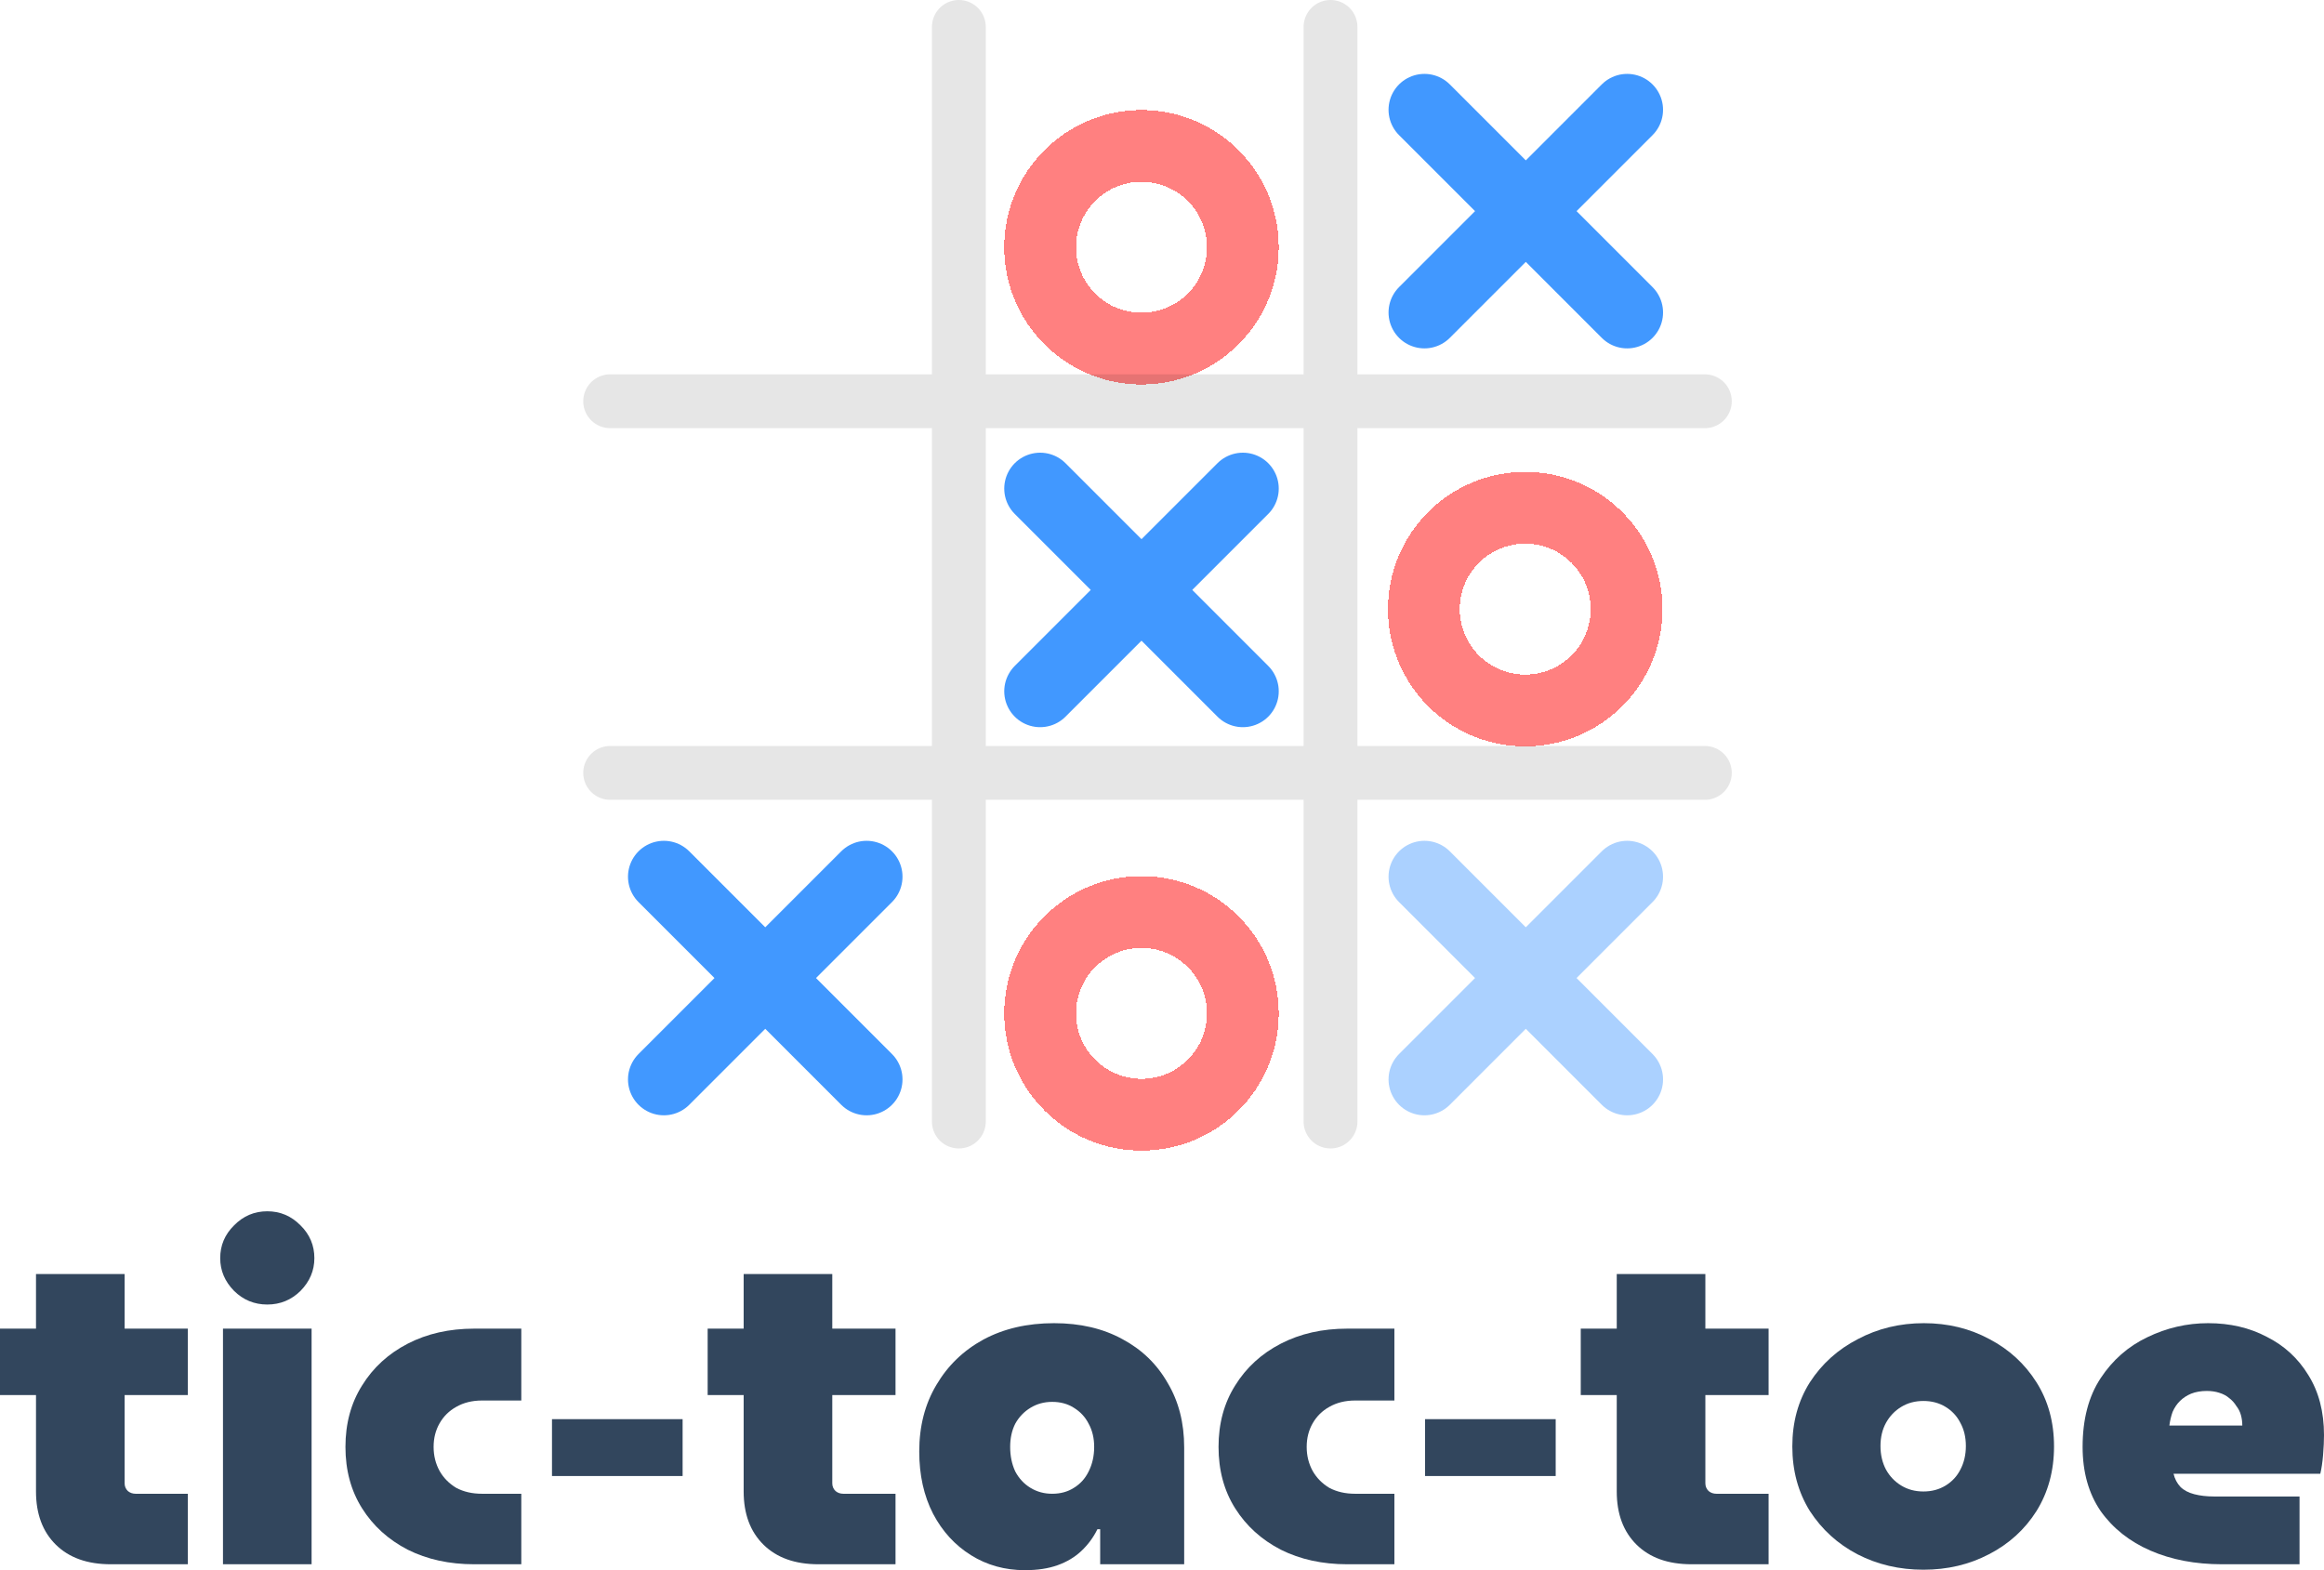 <svg width="259" height="175" viewBox="0 0 259 175" fill="none" xmlns="http://www.w3.org/2000/svg">
<path d="M12.345 174.341C9.739 174.341 7.699 173.614 6.224 172.161C4.75 170.708 4.012 168.73 4.012 166.229V141.996H13.889V165.317C13.889 165.655 14.008 165.942 14.248 166.179C14.489 166.381 14.78 166.483 15.123 166.483H20.936V174.341H12.345ZM0 155.482V148.08H20.936V155.482H0Z" fill="#32465D"/>
<path d="M24.85 174.341V148.08H34.726V174.341H24.85ZM29.788 145.393C28.348 145.393 27.113 144.886 26.085 143.872C25.056 142.824 24.541 141.608 24.541 140.222C24.541 138.802 25.056 137.586 26.085 136.572C27.113 135.524 28.348 135 29.788 135C31.229 135 32.463 135.524 33.492 136.572C34.521 137.586 35.035 138.802 35.035 140.222C35.035 141.608 34.521 142.824 33.492 143.872C32.463 144.886 31.229 145.393 29.788 145.393Z" fill="#32465D"/>
<path d="M52.85 174.341C50.073 174.341 47.604 173.8 45.443 172.719C43.283 171.603 41.585 170.065 40.351 168.105C39.116 166.145 38.499 163.864 38.499 161.261C38.499 158.659 39.116 156.377 40.351 154.417C41.585 152.423 43.283 150.868 45.443 149.753C47.604 148.638 50.073 148.08 52.85 148.08H58.097V156.09H53.725C52.628 156.09 51.667 156.327 50.844 156.8C50.056 157.239 49.438 157.847 48.993 158.625C48.547 159.402 48.324 160.281 48.324 161.261C48.324 162.241 48.547 163.137 48.993 163.948C49.438 164.725 50.056 165.351 50.844 165.824C51.667 166.263 52.628 166.483 53.725 166.483H58.097V174.341H52.85Z" fill="#32465D"/>
<path d="M61.517 164.506V158.169H76.074V164.506H61.517Z" fill="#32465D"/>
<path d="M91.211 174.341C88.605 174.341 86.565 173.614 85.09 172.161C83.615 170.708 82.878 168.73 82.878 166.229V141.996H92.754V165.317C92.754 165.655 92.874 165.942 93.115 166.179C93.355 166.381 93.646 166.483 93.989 166.483H99.802V174.341H91.211ZM78.866 155.482V148.08H99.802V155.482H78.866Z" fill="#32465D"/>
<path d="M114.225 175C111.996 175 109.99 174.442 108.207 173.327C106.424 172.212 105.018 170.674 103.989 168.714C102.96 166.719 102.446 164.404 102.446 161.768C102.446 158.963 103.08 156.496 104.349 154.366C105.618 152.203 107.367 150.513 109.596 149.297C111.859 148.08 114.483 147.471 117.466 147.471C120.381 147.471 122.918 148.063 125.079 149.246C127.239 150.395 128.92 152.017 130.12 154.113C131.354 156.174 131.972 158.574 131.972 161.312V174.341H122.61V170.437H122.301C121.855 171.35 121.255 172.161 120.501 172.871C119.781 173.547 118.906 174.071 117.877 174.442C116.849 174.814 115.631 175 114.225 175ZM117.26 166.483C118.186 166.483 118.992 166.263 119.678 165.824C120.398 165.384 120.947 164.776 121.324 163.999C121.735 163.188 121.941 162.275 121.941 161.261C121.941 160.281 121.735 159.419 121.324 158.676C120.947 157.932 120.398 157.341 119.678 156.901C118.992 156.462 118.186 156.242 117.26 156.242C116.369 156.242 115.563 156.462 114.843 156.901C114.122 157.341 113.557 157.932 113.145 158.676C112.768 159.419 112.579 160.281 112.579 161.261C112.579 162.275 112.768 163.188 113.145 163.999C113.557 164.776 114.122 165.384 114.843 165.824C115.563 166.263 116.369 166.483 117.26 166.483Z" fill="#32465D"/>
<path d="M150.152 174.341C147.374 174.341 144.905 173.8 142.745 172.719C140.584 171.603 138.887 170.065 137.652 168.105C136.418 166.145 135.801 163.864 135.801 161.261C135.801 158.659 136.418 156.377 137.652 154.417C138.887 152.423 140.584 150.868 142.745 149.753C144.905 148.638 147.374 148.08 150.152 148.08H155.399V156.09H151.027C149.929 156.09 148.969 156.327 148.146 156.8C147.357 157.239 146.74 157.847 146.294 158.625C145.848 159.402 145.625 160.281 145.625 161.261C145.625 162.241 145.848 163.137 146.294 163.948C146.74 164.725 147.357 165.351 148.146 165.824C148.969 166.263 149.929 166.483 151.027 166.483H155.399V174.341H150.152Z" fill="#32465D"/>
<path d="M158.818 164.506V158.169H173.375V164.506H158.818Z" fill="#32465D"/>
<path d="M188.513 174.341C185.907 174.341 183.866 173.614 182.392 172.161C180.917 170.708 180.18 168.73 180.18 166.229V141.996H190.056V165.317C190.056 165.655 190.176 165.942 190.416 166.179C190.656 166.381 190.948 166.483 191.291 166.483H197.103V174.341H188.513ZM176.168 155.482V148.08H197.103V155.482H176.168Z" fill="#32465D"/>
<path d="M214.356 174.949C211.681 174.949 209.229 174.375 207 173.226C204.806 172.076 203.039 170.471 201.702 168.409C200.399 166.314 199.747 163.914 199.747 161.21C199.747 158.507 200.399 156.124 201.702 154.062C203.039 152 204.823 150.395 207.052 149.246C209.281 148.063 211.733 147.471 214.407 147.471C217.082 147.471 219.517 148.063 221.712 149.246C223.906 150.395 225.655 152 226.959 154.062C228.262 156.124 228.913 158.507 228.913 161.21C228.913 163.914 228.262 166.314 226.959 168.409C225.655 170.471 223.889 172.076 221.66 173.226C219.466 174.375 217.031 174.949 214.356 174.949ZM214.356 166.229C215.282 166.229 216.105 166.01 216.825 165.57C217.545 165.131 218.094 164.54 218.471 163.796C218.883 163.019 219.088 162.14 219.088 161.16C219.088 160.18 218.883 159.318 218.471 158.574C218.094 157.831 217.545 157.239 216.825 156.8C216.105 156.36 215.282 156.141 214.356 156.141C213.43 156.141 212.607 156.36 211.887 156.8C211.167 157.239 210.601 157.831 210.189 158.574C209.778 159.318 209.572 160.18 209.572 161.16C209.572 162.14 209.778 163.019 210.189 163.796C210.601 164.54 211.167 165.131 211.887 165.57C212.607 166.01 213.43 166.229 214.356 166.229Z" fill="#32465D"/>
<path d="M247.632 174.341C244.649 174.341 241.991 173.834 239.659 172.82C237.327 171.806 235.475 170.336 234.104 168.409C232.766 166.449 232.098 164.066 232.098 161.261C232.098 158.185 232.766 155.634 234.104 153.606C235.441 151.578 237.173 150.057 239.299 149.043C241.459 147.995 243.723 147.471 246.089 147.471C248.524 147.471 250.701 147.978 252.622 148.992C254.576 149.973 256.119 151.392 257.251 153.251C258.417 155.11 259 157.341 259 159.943C259 160.585 258.966 161.329 258.897 162.174C258.829 162.985 258.726 163.678 258.588 164.252H242.231C242.368 164.827 242.625 165.317 243.003 165.722C243.38 166.094 243.894 166.365 244.546 166.534C245.197 166.703 245.935 166.787 246.758 166.787H256.274V174.341H247.632ZM241.768 158.878H249.895C249.895 158.473 249.844 158.084 249.741 157.712C249.638 157.341 249.467 157.003 249.227 156.698C249.021 156.36 248.764 156.073 248.455 155.837C248.146 155.566 247.769 155.363 247.323 155.228C246.912 155.093 246.449 155.025 245.935 155.025C245.283 155.025 244.7 155.127 244.186 155.33C243.706 155.532 243.294 155.803 242.951 156.141C242.608 156.479 242.334 156.884 242.128 157.357C241.957 157.831 241.837 158.338 241.768 158.878Z" fill="#32465D"/>
<g opacity="0.4">
<path d="M181.339 97.71L158.747 120.303" stroke="#2C8DFF" stroke-width="8" stroke-linecap="round"/>
<path d="M158.747 97.71L181.34 120.303" stroke="#2C8DFF" stroke-width="8" stroke-linecap="round"/>
</g>
<g opacity="0.6" filter="url(#filter0_d_70_9)">
<circle cx="11.296" cy="11.296" r="11.296" transform="matrix(-1 0 0 1 138.511 12.261)" stroke="#FF2C2C" stroke-width="8" shape-rendering="crispEdges"/>
</g>
<g opacity="0.6" filter="url(#filter1_d_70_9)">
<circle cx="11.296" cy="11.296" r="11.296" transform="matrix(-1 0 0 1 138.511 97.647)" stroke="#FF2C2C" stroke-width="8" shape-rendering="crispEdges"/>
</g>
<g opacity="0.6" filter="url(#filter2_d_70_9)">
<circle cx="11.296" cy="11.296" r="11.296" transform="matrix(-1 0 0 1 181.275 52.594)" stroke="#FF2C2C" stroke-width="8" shape-rendering="crispEdges"/>
</g>
<g opacity="0.9">
<path d="M181.339 12.235L158.747 34.828" stroke="#2C8DFF" stroke-width="8" stroke-linecap="round"/>
<path d="M158.747 12.235L181.34 34.828" stroke="#2C8DFF" stroke-width="8" stroke-linecap="round"/>
</g>
<g opacity="0.9">
<path d="M96.58 97.71L73.987 120.303" stroke="#2C8DFF" stroke-width="8" stroke-linecap="round"/>
<path d="M73.987 97.71L96.58 120.303" stroke="#2C8DFF" stroke-width="8" stroke-linecap="round"/>
</g>
<g opacity="0.9">
<path d="M138.511 54.453L115.919 77.046" stroke="#2C8DFF" stroke-width="8" stroke-linecap="round"/>
<path d="M115.919 54.453L138.511 77.046" stroke="#2C8DFF" stroke-width="8" stroke-linecap="round"/>
</g>
<g opacity="0.1">
<path d="M148.28 3L148.28 125" stroke="black" stroke-width="6" stroke-linecap="round"/>
<path d="M106.86 3L106.86 125" stroke="black" stroke-width="6" stroke-linecap="round"/>
<path d="M68 44.72L190 44.72" stroke="black" stroke-width="6" stroke-linecap="round"/>
<path d="M68 86.14L190 86.14" stroke="black" stroke-width="6" stroke-linecap="round"/>
</g>
<defs>
<filter id="filter0_d_70_9" x="107.919" y="8.261" width="38.593" height="38.593" filterUnits="userSpaceOnUse" color-interpolation-filters="sRGB">
<feFlood flood-opacity="0" result="BackgroundImageFix"/>
<feColorMatrix in="SourceAlpha" type="matrix" values="0 0 0 0 0 0 0 0 0 0 0 0 0 0 0 0 0 0 127 0" result="hardAlpha"/>
<feOffset dy="4"/>
<feGaussianBlur stdDeviation="2"/>
<feComposite in2="hardAlpha" operator="out"/>
<feColorMatrix type="matrix" values="0 0 0 0 0 0 0 0 0 0 0 0 0 0 0 0 0 0 0.25 0"/>
<feBlend mode="normal" in2="BackgroundImageFix" result="effect1_dropShadow_70_9"/>
<feBlend mode="normal" in="SourceGraphic" in2="effect1_dropShadow_70_9" result="shape"/>
</filter>
<filter id="filter1_d_70_9" x="107.919" y="93.647" width="38.593" height="38.593" filterUnits="userSpaceOnUse" color-interpolation-filters="sRGB">
<feFlood flood-opacity="0" result="BackgroundImageFix"/>
<feColorMatrix in="SourceAlpha" type="matrix" values="0 0 0 0 0 0 0 0 0 0 0 0 0 0 0 0 0 0 127 0" result="hardAlpha"/>
<feOffset dy="4"/>
<feGaussianBlur stdDeviation="2"/>
<feComposite in2="hardAlpha" operator="out"/>
<feColorMatrix type="matrix" values="0 0 0 0 0 0 0 0 0 0 0 0 0 0 0 0 0 0 0.25 0"/>
<feBlend mode="normal" in2="BackgroundImageFix" result="effect1_dropShadow_70_9"/>
<feBlend mode="normal" in="SourceGraphic" in2="effect1_dropShadow_70_9" result="shape"/>
</filter>
<filter id="filter2_d_70_9" x="150.683" y="48.594" width="38.593" height="38.593" filterUnits="userSpaceOnUse" color-interpolation-filters="sRGB">
<feFlood flood-opacity="0" result="BackgroundImageFix"/>
<feColorMatrix in="SourceAlpha" type="matrix" values="0 0 0 0 0 0 0 0 0 0 0 0 0 0 0 0 0 0 127 0" result="hardAlpha"/>
<feOffset dy="4"/>
<feGaussianBlur stdDeviation="2"/>
<feComposite in2="hardAlpha" operator="out"/>
<feColorMatrix type="matrix" values="0 0 0 0 0 0 0 0 0 0 0 0 0 0 0 0 0 0 0.25 0"/>
<feBlend mode="normal" in2="BackgroundImageFix" result="effect1_dropShadow_70_9"/>
<feBlend mode="normal" in="SourceGraphic" in2="effect1_dropShadow_70_9" result="shape"/>
</filter>
</defs>
</svg>
